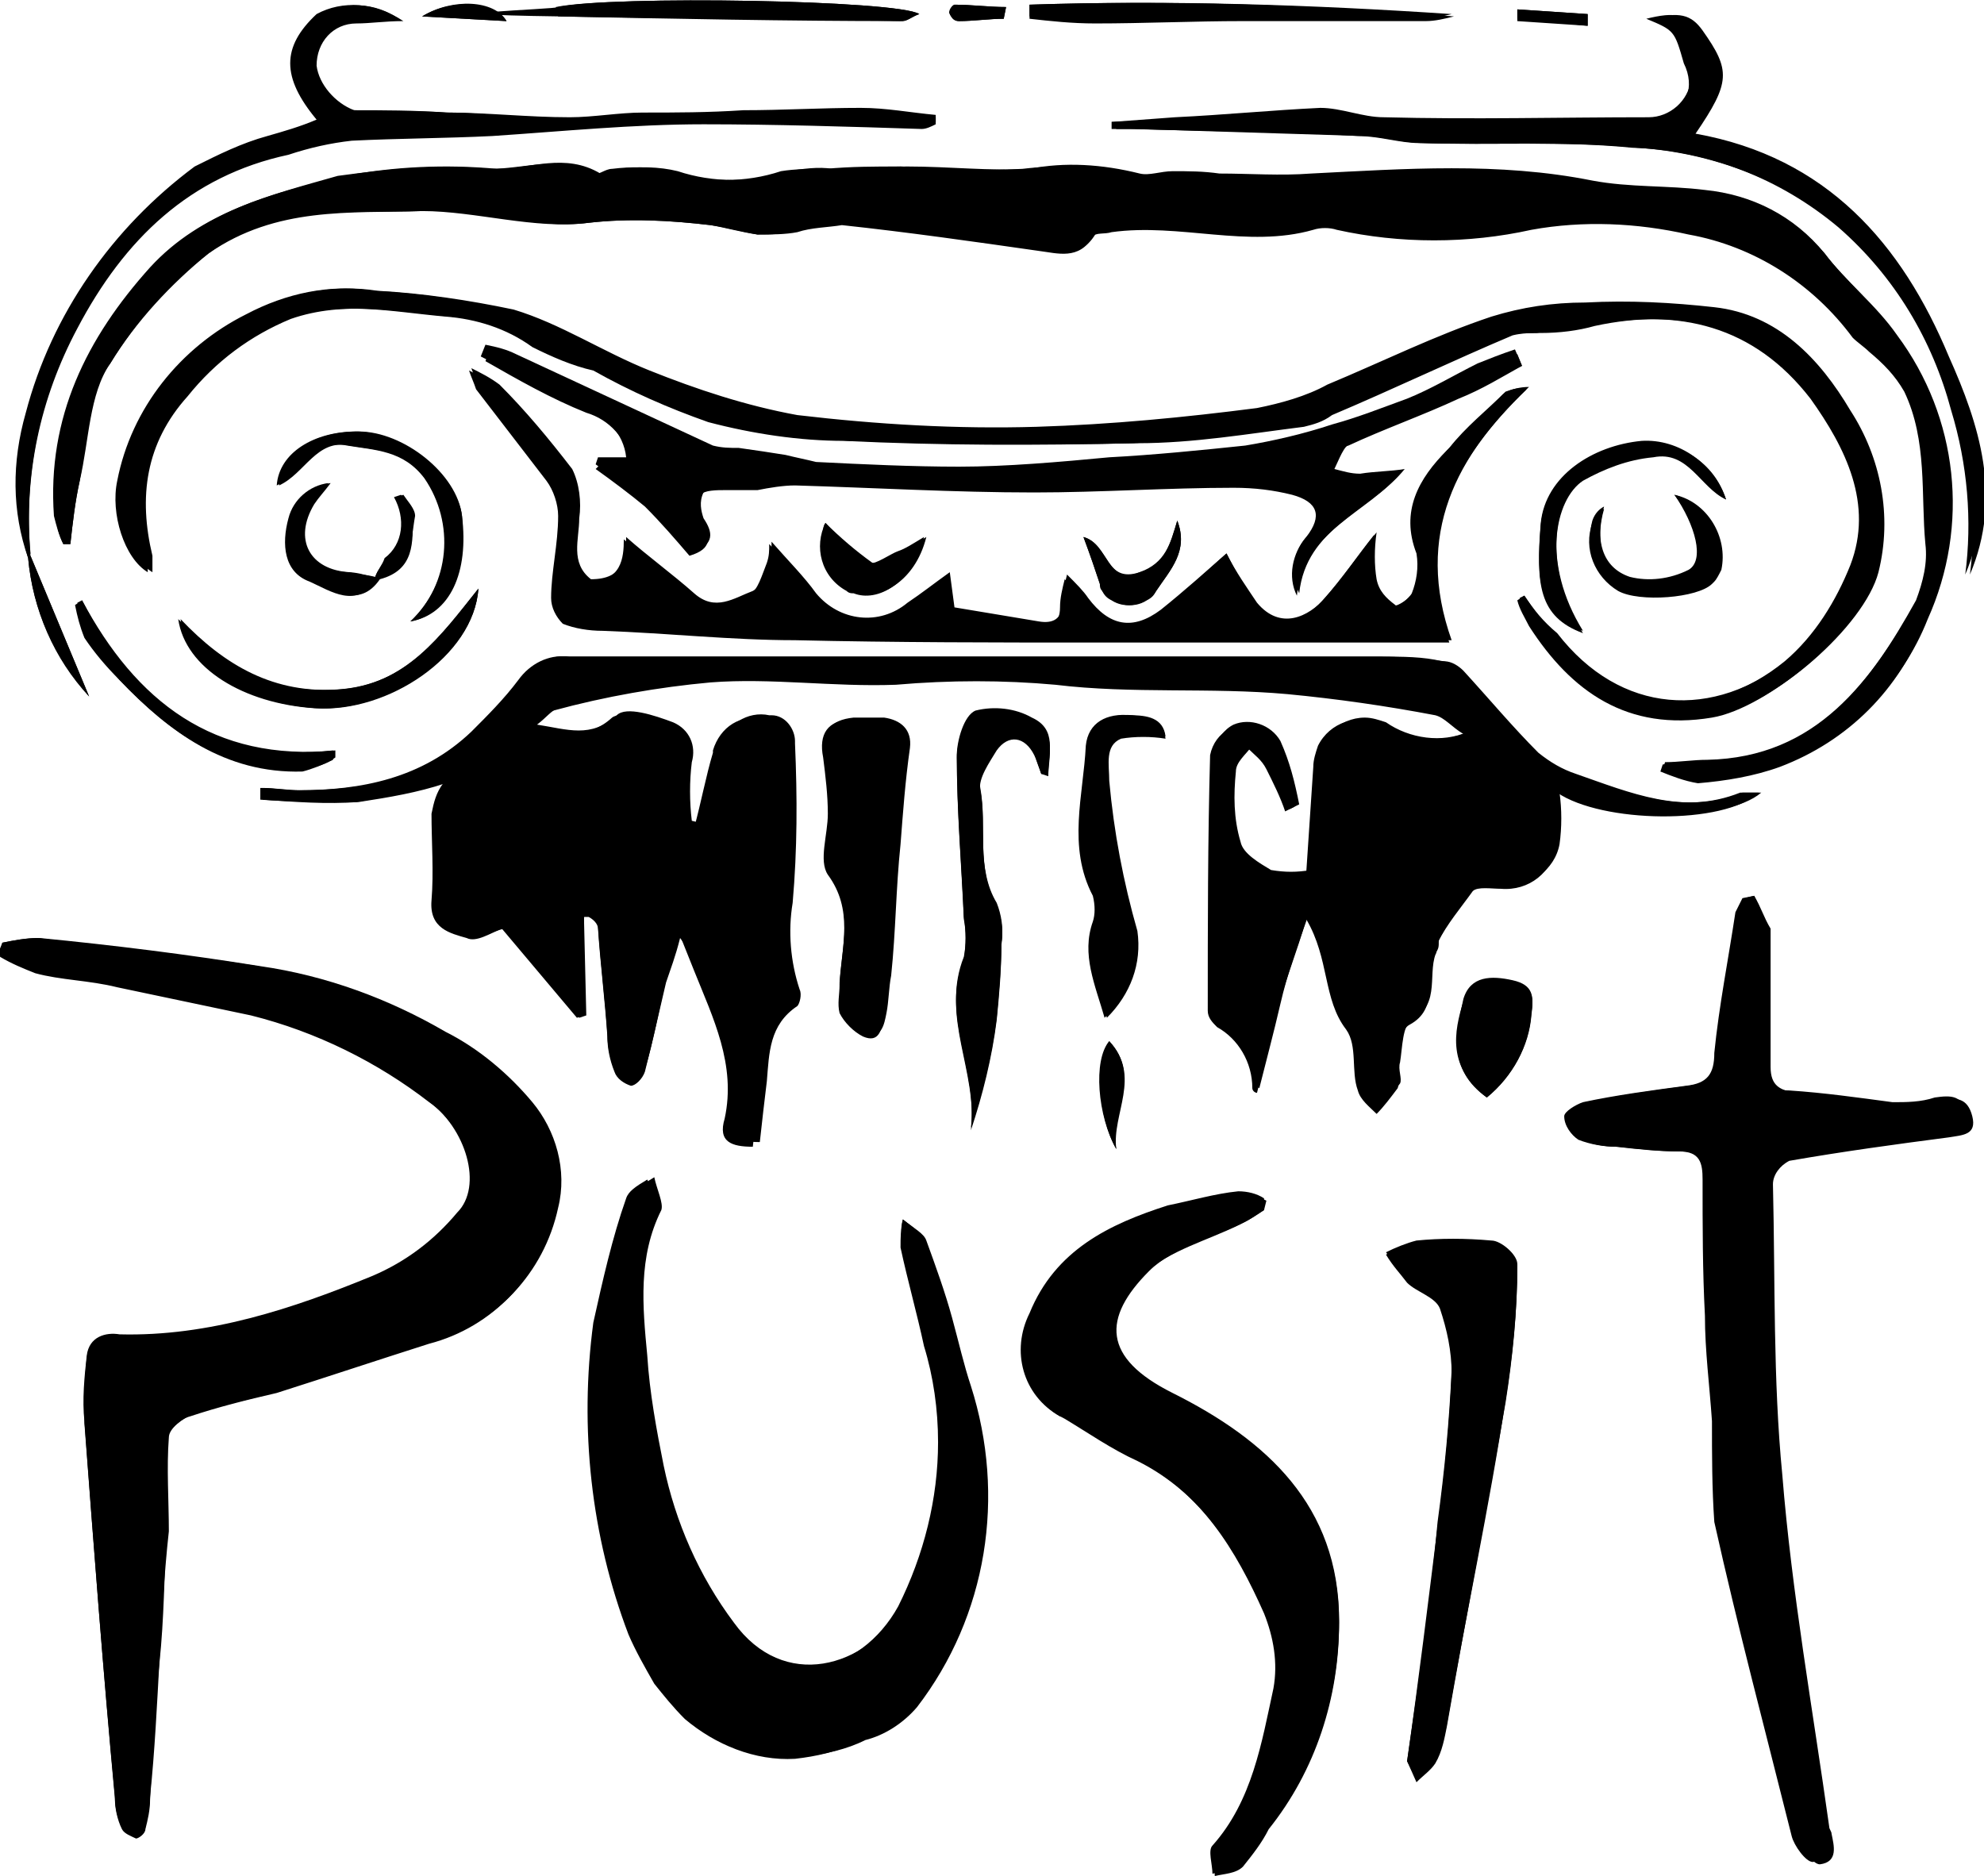 <?xml version="1.0" encoding="utf-8"?>
<!-- Generator: Adobe Illustrator 24.0.1, SVG Export Plug-In . SVG Version: 6.00 Build 0)  -->
<svg version="1.1" id="Layer_1" xmlns="http://www.w3.org/2000/svg" xmlns:xlink="http://www.w3.org/1999/xlink" x="0px" y="0px"
	 viewBox="0 0 84.6 80" style="enable-background:new 0 0 84.6 80;" xml:space="preserve">
<style type="text/css">
	.st0{fill:#000000;}
</style>
<title>pusit-logo-header</title>
<g id="Layer_2_1_">
	<g id="Layer_1-2">
		<path class="st0" d="M16,24.6c-0.4-0.1-0.7-0.1-1.1-0.2c-1.7-0.1-2.4-1.4-1.5-2.9c0.2-0.3,0.4-0.5,0.7-0.9
			c-0.8,0.1-1.5,0.7-1.7,1.5c-0.3,1.1-0.2,2.3,0.9,2.7c0.9,0.3,2,1.2,2.9-0.1c1.5-0.4,1.4-1.6,1.4-2.7c0-0.3-0.3-0.6-0.5-0.9
			l-0.3,0.1c0.5,0.9,0.4,2-0.4,2.6C16.3,24.1,16.1,24.3,16,24.6z M1.2,23.8C1.4,26,2.3,28,3.8,29.7l-2.5-6C1,20.3,1.7,17,3.3,14
			c2-3.8,4.8-6.5,9-7.4C13.2,6.3,14.1,6.1,15,6c2-0.1,4-0.1,6-0.2c3-0.2,6-0.5,9-0.5s6.2,0.1,9.3,0.2c0.2,0,0.4-0.1,0.6-0.2V5
			c-1.1-0.1-2.1-0.3-3.2-0.3c-1.7,0-3.3,0.1-5,0.1c-1.4,0-2.8,0-4.3,0.1c-1,0-2.1,0.2-3.1,0.2c-1.7,0-3.5-0.3-5.2-0.3
			c-1.3-0.1-2.7,0-4-0.1c-0.8-0.3-1.5-1.1-1.6-1.9c0-1,0.7-1.8,1.7-1.8c0.6,0,1.2-0.1,2-0.1C16,0.1,14.6,0,13.5,0.6
			C12,2,12,3.3,13.5,5.1c-0.7,0.3-1.4,0.5-2.1,0.7c-1.1,0.3-2.1,0.8-3.1,1.3c-3.5,2.6-6.1,6.3-7.2,10.5C0.5,19.7,0.5,21.8,1.2,23.8z
			 M24.9,39.1l0.2-0.1c0.1,0.2,0.4,0.3,0.4,0.5c0.1,1.5,0.3,3.1,0.4,4.6c0,0.5,0.1,1,0.3,1.5c0.1,0.3,0.4,0.5,0.7,0.6
			c0.2,0,0.5-0.3,0.6-0.6c0.4-1.3,0.6-2.6,0.9-3.8c0.1-0.6,0.3-1.1,0.6-1.9l0.6,1.5c0.8,2,1.8,4,1.3,6.3c-0.3,1,0.3,1.2,1.2,1.2
			c0.1-0.9,0.2-1.7,0.3-2.6c0.2-1.2,0.1-2.4,1.3-3.2c0.1-0.1,0.2-0.5,0.1-0.7c-0.4-1.2-0.5-2.4-0.3-3.7c0.2-2.2,0.3-4.5,0.1-6.8
			c0.1-0.6-0.3-1.1-0.9-1.2c0,0,0,0-0.1,0c-1-0.3-1.9,0.3-2.2,1.3c0,0,0,0,0,0.1c-0.3,1-0.5,2.1-0.8,3.2l-0.4-0.1
			c-0.1-0.8-0.1-1.7,0-2.5c0.3-0.7,0-1.5-0.7-1.8c-0.7-0.3-2-0.6-2.4-0.3c-1.1,1-2,0.5-3.4,0.4c0.4-0.4,0.7-0.7,0.9-0.7
			c2.2-0.6,4.5-1,6.7-1.2c2.6-0.2,5.2,0.2,7.9,0.1c2.3-0.2,4.6-0.2,6.8,0c3.3,0.4,6.6,0.1,9.9,0.4c2.1,0.2,4.2,0.5,6.3,0.9
			c0.4,0.1,0.7,0.5,1.2,0.8c-1.2,0.4-2.5,0.3-3.5-0.4c-1-0.5-2.2-0.1-2.7,0.9c-0.1,0.3-0.2,0.6-0.2,0.9c-0.1,1.5-0.2,3-0.3,4.5
			c-0.6,0.1-1.1,0.1-1.7,0c-0.5-0.3-1.2-0.7-1.3-1.2c-0.2-1-0.3-2-0.2-3c0-0.4,0.5-0.8,0.7-1.1c0.3,0.3,0.6,0.5,0.8,0.9
			c0.3,0.6,0.6,1.2,0.8,1.8l0.4-0.2c-0.2-0.9-0.5-1.8-0.8-2.6c-0.4-0.7-1.3-1-2-0.7c-0.4,0.2-0.7,0.6-0.8,1.1
			c-0.1,3.6-0.1,7.3-0.1,10.9c0,0.3,0.2,0.5,0.4,0.7c0.9,0.5,1.5,1.5,1.5,2.6c0,0.1,0.1,0.2,0.2,0.2c0.3-1.2,0.6-2.4,0.9-3.6
			s0.8-2.4,1.2-3.8c1,1.7,0.7,3.4,1.7,4.7c0.5,0.7,0.2,1.8,0.5,2.6c0.1,0.4,0.5,0.7,0.8,1c0.3-0.3,0.6-0.7,0.9-1.1
			c0.1-0.3,0-0.6,0-0.9c0.1-0.7,0.1-1.6,0.5-1.8c1.3-0.7,0.6-2,1.1-3c0.1-0.1,0-0.3,0.1-0.5c0.4-0.8,1-1.5,1.5-2.2
			c0.2-0.2,0.8-0.1,1.2-0.1c1.2,0.1,2.2-0.7,2.4-1.9c0.1-0.7,0.1-1.5,0-2.2c1.9,1.3,7.1,1.4,8.6,0c-0.3,0-0.6,0-0.8,0
			c-2.5,1-4.8,0-7.1-0.8c-0.6-0.2-1.1-0.5-1.6-0.9c-1.1-1.1-2.1-2.4-3.2-3.5c-0.2-0.2-0.5-0.4-0.8-0.4C60.7,28,59.8,28,58.9,28
			c-3.3,0-6.5,0-9.8,0l-24.8,0c-0.8-0.1-1.6,0.3-2.1,1c-0.6,0.8-1.3,1.6-2,2.2c-2,2-4.6,2.5-7.4,2.5c-0.5,0-1.1-0.1-1.6-0.1v0.5
			c1.4,0.1,2.7,0.2,4.1,0.1c1.3-0.2,2.5-0.4,3.7-0.8c-0.2,0.4-0.4,0.9-0.5,1.3c-0.1,1.2,0,2.5,0,3.7s0.8,1.4,1.5,1.6
			c0.4,0.1,1-0.3,1.5-0.4l3.2,3.8l0.3-0.1L24.9,39.1z M2.7,23.2H3c0.1-0.9,0.2-1.8,0.4-2.7c0.3-1.7,0.3-3.7,1.3-5
			c1.1-1.8,2.6-3.4,4.2-4.7c2.9-2.1,6-1.7,9.1-1.8c2.4-0.1,4.8,0.8,7.1,0.5c1.7-0.2,3.5-0.1,5.2,0.1c0.7,0.1,1.4,0.3,2,0.4
			c0.6,0,1.2,0,1.7-0.1c0.6-0.2,1.3-0.2,1.9-0.3c2.8,0.3,5.6,0.7,8.4,1.1c0.8,0.1,1.7,0.4,2.3-0.6c0.1-0.2,0.5-0.1,0.8-0.2
			c2.9-0.4,5.8,0.7,8.6-0.1c0.3-0.1,0.7-0.1,1,0c2.7,0.6,5.6,0.6,8.3,0c2.2-0.4,4.5-0.3,6.7,0.2c2.8,0.5,5.3,2.1,7,4.4
			c0.2,0.2,0.5,0.4,0.7,0.6c0.6,0.5,1.1,1,1.5,1.7c1,2.1,0.7,4.4,0.9,6.5c0.1,0.8-0.1,1.6-0.4,2.4c-2,3.6-4.3,6.8-9,6.9
			c-0.6,0-1.2,0-1.8,0.1l-0.1,0.3c0.5,0.2,1,0.4,1.6,0.5c1.2-0.1,2.4-0.3,3.5-0.7c2.9-1.1,5.1-3.3,6.2-6.2c1.7-4,1.2-8.6-1.3-12.1
			C80,13,78.7,12,77.8,10.8c-1.3-1.5-3.2-2.5-5.2-2.6c-1.6-0.3-3.3-0.1-4.8-0.4c-4-0.8-8-0.5-12-0.3c-1.3,0-2.6,0-3.9,0
			c-0.7,0-1.3-0.1-2-0.1c-0.5,0-1,0.2-1.4,0.1c-1.6-0.4-3.2-0.5-4.9-0.3c-1.7,0.1-3.5,0-5.2-0.1c-1.1,0-2.1,0-3.2,0.1
			c-0.6,0-1.3,0-1.9,0.1c-1.5,0.5-3.2,0.5-4.7,0c-0.8-0.2-1.7-0.2-2.5-0.1c-0.3,0-0.6,0.3-0.8,0.2c-1.4-0.8-2.9-0.2-4.4-0.2
			c-2.2-0.2-4.3,0-6.5,0.3C11.6,8.3,8.6,9,6.4,11.4c-2.7,3-4.4,6.4-4.1,10.6C2.4,22.4,2.5,22.8,2.7,23.2z M0.1,40.2L0,40.8
			c0.5,0.3,1,0.5,1.5,0.7c1.1,0.3,2.3,0.3,3.5,0.6c1.9,0.4,3.8,0.8,5.7,1.2c2.8,0.7,5.4,2,7.6,3.7c1.7,1.2,2.4,3.7,1.3,4.8
			c-1,1.1-2.3,2-3.6,2.7c-3.5,1.4-7,2.6-10.9,2.5c-0.6,0-1.3,0.1-1.4,0.9c-0.1,0.9-0.1,1.8-0.1,2.8C4,66,4.4,71.3,4.9,76.7
			c0,0.4,0.1,0.9,0.3,1.3c0.1,0.2,0.4,0.3,0.6,0.4c0.1,0,0.4-0.2,0.4-0.4c0.1-0.4,0.2-0.8,0.2-1.3c0.1-1.9,0.2-3.9,0.4-5.8
			s0.2-3.7,0.3-5.5c0-1.3-0.1-2.7,0-4c0-0.4,0.6-0.9,1-1c1.2-0.4,2.4-0.7,3.7-1c2.2-0.7,4.3-1.4,6.5-2.1c2.7-0.7,4.8-2.9,5.4-5.7
			c0.4-1.6,0-3.3-1.1-4.5c-1-1.2-2.3-2.3-3.7-3c-2.4-1.5-5.1-2.4-7.9-2.9c-3.1-0.5-6.2-0.8-9.4-1.2C1.1,40,0.6,40.1,0.1,40.2
			L0.1,40.2z M74.8,38.2l-0.4,0.1c-0.2,0.2-0.3,0.4-0.3,0.6c-0.3,2-0.7,4-0.9,6c-0.1,0.9-0.3,1.3-1.2,1.4c-1.5,0.2-2.9,0.4-4.4,0.7
			c-0.3,0.1-0.9,0.4-0.8,0.6c0,0.4,0.3,0.8,0.6,1c0.5,0.2,1,0.3,1.6,0.3c0.9,0.1,1.8,0.2,2.7,0.2c0.9,0,1,0.5,1,1.2
			c0,1.9,0,3.8,0.1,5.8c0.1,1.5,0.2,3,0.3,4.5c0,1.5,0.1,2.9,0.3,4.4c1,4.5,2.1,8.9,3.3,13.4c0.1,0.4,0.6,1.1,0.9,1.1
			c0.8-0.1,0.6-0.8,0.5-1.3c0-0.1-0.1-0.2-0.1-0.3c-0.7-5-1.6-10-2-15c-0.4-4.1-0.3-8.2-0.4-12.4c0-0.4,0.3-0.8,0.7-1
			c2.3-0.4,4.5-0.7,6.8-1c0.6-0.1,1.2-0.1,1-0.9s-0.7-0.8-1.3-0.7c-0.6,0.1-1.2,0.2-1.8,0.2c-1.5-0.1-2.9-0.3-4.4-0.5
			c-0.7-0.1-1.1-0.3-1.1-1.1c0-2,0-3.9,0-5.9C75.2,39.1,75.1,38.7,74.8,38.2L74.8,38.2z M38.5,52c-0.1,0.4-0.1,0.8-0.1,1.2
			c0.3,1.4,0.7,2.8,1,4.2c0.4,1.3,0.6,2.7,0.6,4.1c0,2.4-0.6,4.8-1.7,7c-1.6,2.9-5.2,3.8-7.3,0.8c-1.5-2-2.5-4.2-3-6.7
			c-0.3-1.6-0.5-3.2-0.7-4.7c-0.2-2.1-0.4-4.2,0.6-6.2c0.2-0.3-0.1-1-0.3-1.4c-0.5,0.3-0.8,0.5-0.9,0.8c-0.6,1.7-1,3.5-1.4,5.3
			c-0.6,4.5-0.1,9.1,1.5,13.3c0.3,0.7,0.7,1.4,1.1,2.1c0.4,0.5,0.8,1,1.3,1.5c1.3,1.1,3,1.8,4.7,1.7c0.9-0.1,1.8-0.3,2.6-0.7
			c0.9-0.3,1.7-0.8,2.3-1.4c3-3.9,3.9-9,2.4-13.6c-0.3-1-0.5-2-0.8-2.9s-0.7-2.2-1.1-3.3C39.4,52.6,39,52.4,38.5,52z M53.9,51.6
			v-0.5c-0.3-0.2-0.7-0.3-1.1-0.3c-1,0.1-2,0.4-3,0.6c-2.5,0.8-4.8,1.9-5.9,4.6c-0.8,1.6-0.3,3.5,1.3,4.4c0,0,0.1,0,0.1,0
			c1,0.6,2.1,1.3,3.1,1.8c2.8,1.4,4.3,3.9,5.5,6.6c0.4,1,0.6,2.1,0.4,3.2c-0.5,2.3-0.9,4.8-2.6,6.7c-0.2,0.2,0,0.8,0,1.2
			c0.4-0.1,0.9-0.1,1.2-0.4c0.4-0.5,0.8-1,1.2-1.6c2-2.5,3-5.6,3-8.8c0-4.9-3.1-7.7-7.1-9.7c-3-1.5-3-3.2-1-5.2c1-1,2.7-1.4,4.1-2.1
			C53.3,52,53.6,51.8,53.9,51.6L53.9,51.6z M65,25.4l-0.2,0.1c0.1,0.4,0.3,0.8,0.5,1.1c1.8,2.8,4.2,4.5,7.8,3.9
			c2.5-0.4,6.4-3.8,7-6.1c0.6-2.4,0.1-4.9-1.2-6.9c-1.3-2.2-3.1-4.1-5.8-4.4c-1.8-0.2-3.6-0.3-5.5-0.2c-1.4,0-2.7,0.2-4,0.6
			c-2.4,0.8-4.6,1.9-7,2.9c-0.9,0.5-2,0.8-3,1c-3.1,0.4-6.2,0.7-9.4,0.8c-3.4,0.1-6.8-0.1-10.2-0.5c-2.2-0.4-4.3-1.1-6.3-1.9
			c-2-0.8-3.8-2-5.8-2.6c-1.9-0.4-3.9-0.7-5.8-0.8c-1.9-0.3-3.8,0.1-5.4,1c-2.9,1.4-4.9,4-5.5,7.1c-0.3,1.4,0.3,3.3,1.3,3.9
			c0-0.2,0-0.5,0-0.7c-0.6-2.5-0.3-4.8,1.5-6.8c1.2-1.5,2.7-2.6,4.4-3.3c2.3-0.8,4.6-0.3,6.8-0.1c1.3,0.1,2.6,0.5,3.7,1.3
			c0.8,0.4,1.7,0.8,2.6,1c1.6,0.9,3.2,1.6,4.9,2.2c1.9,0.5,3.8,0.7,5.8,0.8c4.1,0.1,8.2,0.2,12.3,0.1c2.4,0,4.7-0.4,7.1-0.7
			c0.4-0.1,0.8-0.2,1.2-0.5c2.6-1.1,5.1-2.3,7.7-3.4c0.4-0.1,0.8-0.1,1.2-0.1c0.8,0,1.6-0.1,2.3-0.3c3.7-0.8,7,0,9.4,3.1
			c1.6,2,2.8,4.4,1.7,7c-0.6,1.6-1.6,3-2.8,4.1c-3.2,2.6-7.2,2.4-9.9-1.1C65.8,26.5,65.4,26,65,25.4z M52.3,23.6
			c-0.8,0.7-1.8,1.6-2.8,2.4c-1.2,0.9-2.2,0.7-3.1-0.5c-0.2-0.3-0.5-0.6-0.9-1c-0.1,0.4-0.2,0.8-0.2,1.2c0,0.7-0.4,0.9-1,0.8
			l-3.6-0.6l-0.2-1.5c-0.7,0.5-1.2,0.9-1.8,1.3c-1.2,1-2.9,0.8-3.9-0.4c0,0,0,0,0,0c-0.5-0.7-1.2-1.4-1.9-2.2c0,0.3,0,0.5-0.1,0.8
			c-0.2,0.5-0.3,1.1-0.7,1.3c-0.8,0.3-1.6,0.9-2.5,0.1s-2-1.6-2.9-2.4c0,0.9-0.1,1.8-1.5,1.8c-0.9-0.7-0.5-1.7-0.5-2.6
			c0.1-0.7,0-1.5-0.3-2.1c-1-1.3-2-2.5-3.1-3.6c-0.4-0.3-0.8-0.5-1.2-0.7c0.1,0.3,0.2,0.5,0.3,0.8c1,1.3,2,2.5,3,3.9
			c0.3,0.4,0.5,1,0.5,1.5c0,1.1-0.3,2.3-0.3,3.5c0,0.4,0.2,0.8,0.5,1.1c0.5,0.2,1.1,0.3,1.7,0.3c2.7,0.1,5.4,0.4,8.2,0.4
			c4.3,0.1,8.6,0.1,12.9,0.1h15c-1.6-4.5,0.2-7.9,3.3-10.8c-0.4,0-0.7,0.1-1,0.2c-0.8,0.8-1.7,1.5-2.4,2.4c-1.2,1.3-2,2.6-1.3,4.4
			c0.1,0.6,0.1,1.1-0.2,1.7c-0.1,0.3-0.8,0.7-0.8,0.6c-0.4-0.3-0.7-0.6-0.8-1.1c-0.1-0.6-0.1-1.3,0-2c-0.8,1-1.5,2-2.2,2.8
			s-1.9,1.4-2.9,0.2C53.2,25.1,52.7,24.4,52.3,23.6z M64.9,15.6l-0.2-0.5c-0.5,0.2-1.1,0.3-1.6,0.6c-1,0.5-2,1-3,1.5
			c-1,0.4-2.1,0.8-3.1,1.1c-1.2,0.4-2.4,0.7-3.6,0.9c-1.9,0.3-3.9,0.4-5.8,0.5c-2.1,0.1-4.3,0.3-6.4,0.4S37,20,35,19.9
			c-0.5-0.1-0.9-0.2-1.3-0.3c-0.7-0.1-1.4-0.2-2-0.3c-0.4,0-0.7,0-1.1-0.1c-2.8-1.3-5.6-2.6-8.4-3.9c-0.4-0.2-0.9-0.3-1.3-0.4
			l-0.2,0.5c1.4,0.8,2.8,1.6,4.3,2.2c1,0.3,1.7,1.1,1.9,2.1h-1.2L25.4,20c0.7,0.5,1.5,1.1,2.1,1.6c0.7,0.7,1.3,1.4,1.9,2.1
			c1-0.3,0.9-0.8,0.5-1.5c-0.2-0.4-0.2-0.8,0-1.1c0.1-0.2,0.7-0.2,1-0.2s0.9,0,1.4,0c0.5-0.1,1.1-0.2,1.6-0.2
			c3.4,0.1,6.8,0.3,10.2,0.3c2.8,0,5.7-0.2,8.5-0.2c0.9,0,1.7,0.1,2.5,0.3c1.1,0.3,1.3,0.9,0.6,1.8c-0.6,0.7-0.8,1.7-0.4,2.5
			c0.3-2.8,3-3.5,4.5-5.3c-0.6,0-1.3,0.1-1.9,0.2c-0.4,0-0.8-0.1-1.1-0.2c0.2-0.4,0.3-1,0.7-1.1c1.5-0.7,3.2-1.3,4.7-2
			C63.2,16.6,64,16.1,64.9,15.6L64.9,15.6z M60,75.1l0.4,0.8c0.3-0.3,0.7-0.5,0.8-0.8c0.2-0.5,0.4-1,0.5-1.6
			c0.8-4.6,1.8-9.2,2.5-13.8c0.3-1.9,0.5-3.8,0.5-5.8c0-0.4-0.7-1-1.1-1c-1.1-0.1-2.2-0.1-3.2,0c-0.4,0.1-0.9,0.3-1.3,0.5
			c0.3,0.4,0.6,0.8,0.9,1.1c0.4,0.4,1.2,0.6,1.4,1.1c0.4,0.9,0.6,1.8,0.5,2.8c-0.1,2.2-0.3,4.3-0.6,6.5C61,68.3,60.5,71.6,60,75.1z
			 M47.4,5.2v0.3h0.8c3.2,0.1,6.5,0.1,9.7,0.3c0.9,0,1.8,0.3,2.6,0.3c3,0.1,6.1-0.1,9.1,0.2c3.2,0.1,6.3,1.3,8.8,3.4
			c2.4,2.1,4,4.8,4.8,7.8c0.7,2.3,0.9,4.7,0.6,7c1.4-3.3,0.4-6.4-0.9-9.3c-2.1-4.8-5.3-8.5-10.8-9.5c1.5-2.2,1.5-2.7,0.3-4.4
			c-0.5-0.7-1-0.8-2.2-0.5c1.2,0.5,1.2,0.5,1.6,1.9C72.3,3.7,71.9,4.7,71,5c-0.2,0.1-0.5,0.1-0.7,0.1c-3.8,0-7.5,0-11.3,0
			c-0.9,0-1.8-0.4-2.7-0.4c-2.1,0-4.1,0.2-6.2,0.4L47.4,5.2z M35.8,42L35.8,42c0,0.4-0.1,0.8,0,1.2c0.2,0.4,0.6,0.8,1,1
			c0.7,0.3,0.8-0.3,0.9-0.9c0.1-0.5,0.2-1.1,0.2-1.6c0.1-1.9,0.2-3.7,0.4-5.6c0.1-1.4,0.3-2.8,0.4-4.1c0.1-0.9-0.4-1.2-1.1-1.3
			c-0.4,0-0.9,0-1.3,0c-1,0-1.4,0.6-1.2,1.6c0.1,0.8,0.2,1.6,0.2,2.4c0,0.9-0.4,2,0,2.6C36.4,38.8,35.9,40.3,35.8,42L35.8,42z
			 M44.4,33h0.3c0-0.9,0.4-1.9-0.7-2.4c-0.7-0.4-1.6-0.5-2.4-0.3c-0.5,0.2-0.8,1.3-0.8,1.9c0,2.3,0.2,4.6,0.3,6.9
			c0.1,0.6,0.1,1.2,0,1.7c-1,2.5,0.6,4.8,0.3,7.3c0.5-1.5,0.9-3.1,1.1-4.7c0.1-1.1,0.2-2.2,0.2-3.2c0.1-0.6,0-1.2-0.2-1.7
			c-0.9-1.5-0.4-3.3-0.7-4.9c-0.1-0.5,0.3-1.2,0.7-1.7c0.5-0.7,1.2-0.6,1.6,0.2C44.2,32.5,44.3,32.7,44.4,33z M49.7,31.4
			c-0.1-0.8-0.8-0.9-1.5-0.9c-1-0.1-1.8,0.3-1.9,1.3c-0.1,2.1-0.8,4.3,0.3,6.4c0.1,0.4,0.1,0.8,0,1.1c-0.5,1.4,0.1,2.7,0.5,4.1
			c1-0.9,1.5-2.3,1.3-3.7c-0.6-2.1-1-4.2-1.2-6.4c0-0.8-0.2-1.5,0.5-1.9C48.4,31.3,49.1,31.3,49.7,31.4L49.7,31.4z M43.9,0.2v0.6
			C44.8,0.9,45.7,1,46.7,1c2.1,0,4.2-0.1,6.3-0.1c2.6,0,5.2,0,7.8,0c0.4,0,0.8-0.1,1.2-0.2C55.9,0.2,49.9,0,43.9,0.2z M63.4,46.8
			c1.1-0.9,1.8-2.2,1.9-3.5c0.1-0.8,0.1-1.2-0.8-1.4s-1.8-0.3-2.1,0.8C62,44,61.7,45.5,63.4,46.8z M20.4,25.1c-1.6,2-3,4.1-6,4.3
			s-4.8-1-6.8-3c0.3,2.1,2.8,3.6,5.8,3.8S20.2,28,20.4,25.1L20.4,25.1z M39.2,0.6C38.3,0,26.1-0.2,23.7,0.3c0,0.1,0.1,0.4,0.1,0.4
			c4.9,0.1,9.8,0.2,14.6,0.2C38.7,0.9,38.9,0.7,39.2,0.6z M73.6,21.3c-0.5-1.5-2-2.6-3.6-2.5c-2.1,0.2-4.1,1.5-4.3,3.5
			c-0.2,2.5-0.1,3.9,1.8,4.6c-1.8-2.9-1.2-5.7,0-6.5c0.9-0.5,1.9-0.9,3-1C72,19.2,72.6,20.7,73.6,21.3z M17.5,26.5
			c1.6-0.3,2.4-2.1,2.2-4.5c-0.2-1.8-2.5-3.6-4.4-3.6s-3.3,0.9-3.4,2.3c1.1-0.5,1.6-2,3-1.7c1.2,0.2,2.4,0.2,3.3,1.4
			C19.5,22.3,19.2,24.9,17.5,26.5z M3.5,25.6l-0.3,0.2c0.1,0.5,0.2,0.9,0.4,1.4C4,27.8,4.5,28.4,5.1,29c2.2,2.3,4.6,4,7.9,3.8
			c0.5-0.1,0.9-0.2,1.3-0.5V32C9.1,32.5,5.8,29.9,3.5,25.6L3.5,25.6z M71.4,21.1c1,1.3,1.3,2.8,0.6,3.3c-0.8,0.4-1.6,0.5-2.5,0.3
			c-1.2-0.4-1.5-1.6-1.1-3c-0.2,0.1-0.4,0.3-0.5,0.6c-0.4,1.1,0.1,2.3,1.1,2.9c0.9,0.5,3.4,0.3,4-0.3c0.1-0.1,0.2-0.3,0.3-0.5
			C73.6,22.9,72.8,21.5,71.4,21.1L71.4,21.1z M35.2,22.3c-0.5,1-0.2,2.3,0.9,2.9c0.1,0.1,0.2,0.1,0.3,0.1c1,0.4,2.5-0.4,3-2.4
			c-0.5,0.3-0.8,0.5-1.1,0.6s-1,0.6-1.2,0.5C36.4,23.6,35.8,23,35.2,22.3z M50.2,22.2c-0.3,1-0.5,1.8-1.6,2.2
			c-1.5,0.5-1.3-1.2-2.4-1.5c0.3,0.8,0.5,1.4,0.7,2c0,0.1,0.1,0.2,0.1,0.3c0.4,0.6,1.3,0.8,1.9,0.4c0.2-0.1,0.3-0.2,0.4-0.4
			C49.9,24.3,50.7,23.5,50.2,22.2L50.2,22.2z M47.3,44.4c-0.7,0.8-0.5,3.2,0.3,4.6C47.4,47.5,48.7,45.9,47.3,44.4z M18,0.7l3.6,0.2
			C21.1,0,19.3-0.1,18,0.7z M67.7,1.1V0.6l-3-0.2v0.5L67.7,1.1z M42.8,0.8l0.1-0.5c-0.7,0-1.4-0.1-2.2-0.1c-0.1,0-0.3,0.3-0.2,0.4
			c0.1,0.2,0.2,0.3,0.4,0.3C41.5,0.9,42.2,0.8,42.8,0.8z"/>
		<path class="st0" d="M24.9,39.1v4.2l-0.3,0.1l-3.2-3.8c-0.5,0.2-1.1,0.6-1.5,0.4c-0.7-0.2-1.6-0.4-1.5-1.6s0-2.5,0-3.7
			c0.1-0.5,0.2-0.9,0.5-1.3c-1.2,0.3-2.5,0.6-3.7,0.8c-1.4,0-2.7,0-4.1-0.1v-0.5c0.5,0,1.1,0.1,1.6,0.1c2.7,0,5.3-0.5,7.4-2.5
			c0.7-0.7,1.4-1.4,2-2.2c0.5-0.7,1.3-1.1,2.1-1L49.1,28c3.3,0,6.5,0,9.8,0c0.9,0,1.8,0.1,2.7,0.2c0.3,0,0.6,0.2,0.8,0.4
			c1.1,1.2,2.1,2.4,3.2,3.5c0.5,0.4,1,0.7,1.6,0.9c2.3,0.8,4.6,1.8,7.1,0.8c0.3,0,0.6,0,0.8,0c-1.5,1.3-6.8,1.2-8.6,0
			c0.1,0.7,0.1,1.5,0,2.2c-0.2,1.1-1.3,1.9-2.4,1.7c-0.4,0-1-0.1-1.2,0.1c-0.6,0.7-1.1,1.4-1.5,2.2c-0.1,0.1,0,0.3-0.1,0.5
			c-0.5,0.9,0.2,2.3-1.1,3c-0.4,0.2-0.4,1.2-0.5,1.8c-0.1,0.3,0.1,0.7,0,0.9c-0.3,0.4-0.6,0.8-0.9,1.1c-0.3-0.3-0.7-0.6-0.8-1
			c-0.2-0.9,0-2-0.5-2.6c-1-1.4-0.7-3.1-1.7-4.7c-0.5,1.4-0.9,2.5-1.2,3.8s-0.6,2.4-0.9,3.6c0,0-0.2-0.1-0.2-0.2
			c0-1.1-0.5-2-1.4-2.6c-0.2-0.2-0.4-0.4-0.4-0.7c0-3.6,0-7.3,0.1-10.9c0.1-0.5,0.4-0.9,0.8-1.1c0.7-0.3,1.6,0,2,0.7
			c0.4,0.9,0.6,1.7,0.8,2.7l-0.4,0.2c-0.2-0.6-0.5-1.2-0.8-1.8c-0.2-0.3-0.5-0.6-0.8-0.9c-0.3,0.4-0.7,0.7-0.7,1.1
			c-0.1,1-0.1,2,0.2,3c0.1,0.5,0.8,0.9,1.3,1.2c0.6,0.1,1.1,0.1,1.7,0c0.1-1.5,0.3-3,0.3-4.5c0-1.1,0.9-2,2-2c0.3,0,0.6,0.1,0.9,0.2
			c1,0.7,2.4,0.9,3.5,0.4c-0.4-0.3-0.8-0.8-1.2-0.8c-2.1-0.4-4.2-0.7-6.3-0.9c-3.3-0.2-6.6,0-9.9-0.4c-2.3-0.2-4.6-0.2-6.8,0
			c-2.6,0.1-5.3-0.3-7.9-0.1c-2.3,0.2-4.5,0.6-6.7,1.2c-0.3,0.1-0.5,0.4-0.9,0.7c1.3,0.2,2.3,0.6,3.4-0.4c0.4-0.4,1.6,0,2.4,0.3
			c0.7,0.3,1,1,0.8,1.7c-0.1,0.8-0.1,1.7,0,2.5l0.4,0.1c0.3-1,0.5-2.1,0.8-3.2c0.2-1,1.2-1.6,2.1-1.4c0,0,0,0,0.1,0
			c0.6,0,1,0.6,1,1.1c0,0,0,0,0,0.1c0.1,2.3,0.1,4.5-0.1,6.8c-0.2,1.2-0.1,2.5,0.3,3.7c0.1,0.2,0,0.6-0.1,0.7
			c-1.2,0.8-1.2,2-1.3,3.2c-0.1,0.8-0.2,1.7-0.3,2.6c-0.9,0-1.5-0.2-1.2-1.2c0.6-2.3-0.5-4.2-1.3-6.3L29,40
			c-0.2,0.8-0.4,1.3-0.6,1.9c-0.3,1.3-0.6,2.6-0.9,3.8c-0.1,0.3-0.4,0.6-0.6,0.6c-0.3-0.1-0.6-0.3-0.7-0.6c-0.2-0.5-0.3-1-0.3-1.5
			c-0.1-1.5-0.3-3.1-0.4-4.6c0-0.2-0.2-0.4-0.4-0.5L24.9,39.1z"/>
		<path class="st0" d="M2.7,23.2c-0.2-0.4-0.3-0.8-0.3-1.3c-0.3-4.2,1.4-7.6,4.2-10.6c2.2-2.4,5.2-3.1,8.1-3.8
			c2.1-0.4,4.3-0.5,6.5-0.3c1.4,0,2.9-0.7,4.4,0.2c0.2,0.1,0.5-0.2,0.8-0.2c0.8-0.1,1.7-0.1,2.5,0.1c1.5,0.5,3.2,0.5,4.7,0
			c0.6-0.1,1.3-0.2,1.9-0.1c1.1,0,2.1-0.1,3.2-0.1c1.8,0,3.5,0.2,5.2,0.1C45.4,6.9,47,7,48.6,7.4C49,7.5,49.5,7.3,50,7.3
			c0.7,0,1.3,0,2,0.1c1.3,0,2.6,0.1,3.9,0c4-0.2,8-0.5,12,0.3c1.6,0.3,3.2,0.2,4.8,0.4c2,0.2,3.8,1.1,5.1,2.7
			c0.9,1.2,2.2,2.2,3.1,3.5c2.6,3.5,3.1,8.1,1.3,12.1c-1.1,2.8-3.4,5.1-6.2,6.2c-1.1,0.4-2.3,0.6-3.5,0.7c-0.5-0.1-1.1-0.2-1.6-0.5
			l0.1-0.3c0.6,0,1.2-0.1,1.8-0.1c4.7-0.1,7-3.4,9-6.9c0.4-0.7,0.5-1.6,0.4-2.4c-0.2-2.2,0.1-4.5-0.9-6.5c-0.4-0.6-0.9-1.2-1.5-1.7
			c-0.2-0.2-0.5-0.4-0.7-0.6c-1.7-2.3-4.2-3.8-7-4.4c-2.2-0.5-4.5-0.6-6.7-0.2c-2.7,0.6-5.6,0.6-8.3,0c-0.3-0.1-0.7-0.1-1,0
			c-2.9,0.9-5.8-0.3-8.6,0.1c-0.3,0-0.8,0-0.8,0.2c-0.6,1-1.5,0.7-2.3,0.6c-2.8-0.3-5.6-0.7-8.4-1.1c-0.7,0-1.3,0.1-2,0.3
			C33.4,10,32.9,10,32.3,10c-0.7-0.1-1.4-0.3-2-0.4c-1.7-0.2-3.4-0.3-5.2-0.1c-2.3,0.3-4.8-0.5-7.1-0.5c-3.1,0.1-6.2-0.2-9.1,1.8
			c-1.7,1.3-3.1,2.9-4.2,4.7c-0.9,1.3-0.9,3.3-1.3,5c-0.2,0.9-0.3,1.8-0.4,2.7L2.7,23.2z"/>
		<path class="st0" d="M0.1,40.2C0.6,40.1,1.1,40,1.7,40c3.1,0.3,6.3,0.7,9.4,1.2c2.8,0.4,5.5,1.4,7.9,2.8c1.4,0.7,2.7,1.8,3.7,3
			c1,1.2,1.5,2.9,1.1,4.5c-0.6,2.8-2.7,5-5.4,5.7c-2.2,0.7-4.3,1.4-6.5,2.1c-1.2,0.4-2.5,0.6-3.7,1c-0.4,0.2-1,0.6-1,1
			c-0.1,1.3,0,2.7,0,4C7,67.1,6.9,69,6.8,70.8s-0.2,3.9-0.4,5.8c0,0.4-0.1,0.8-0.2,1.3c0,0.2-0.3,0.4-0.4,0.4
			c-0.2,0-0.5-0.2-0.6-0.4c-0.2-0.4-0.3-0.8-0.3-1.3C4.4,71.3,4,66,3.6,60.6c-0.1-0.9,0-1.9,0.1-2.8c0.1-0.8,0.8-1,1.4-0.9
			c3.8,0.1,7.4-1.1,10.8-2.5c1.4-0.6,2.6-1.5,3.6-2.7c1.1-1.1,0.4-3.6-1.3-4.8c-2.2-1.8-4.8-3-7.6-3.7c-1.9-0.4-3.8-0.8-5.7-1.2
			c-1.2-0.2-2.3-0.3-3.5-0.6c-0.5-0.2-1-0.4-1.5-0.7L0.1,40.2z"/>
		<path class="st0" d="M74.8,38.2c0.2,0.4,0.3,0.8,0.4,1.3c0.1,2,0.1,3.9,0,5.9c0,0.8,0.3,1.1,1.1,1.1c1.5,0.1,2.9,0.3,4.4,0.5
			c0.6,0,1.2,0,1.8-0.2c0.7-0.1,1.2-0.1,1.3,0.7s-0.4,0.8-1,0.9c-2.3,0.3-4.5,0.6-6.8,1c-0.4,0.2-0.7,0.6-0.7,1
			c0.1,4.1,0,8.3,0.4,12.4c0.5,5,1.3,10,2,15c0,0.1,0,0.2,0.1,0.3c0.1,0.5,0.3,1.2-0.5,1.3c-0.3,0-0.8-0.7-0.9-1.1
			c-1.1-4.4-2.3-8.9-3.3-13.4C73,63.5,73,62,73,60.6c-0.1-1.5-0.3-3-0.3-4.5c-0.1-1.9-0.1-3.8-0.1-5.8c0-0.7-0.1-1.2-1-1.2
			c-0.9,0-1.8-0.1-2.7-0.2c-0.5,0-1.1-0.1-1.6-0.3c-0.3-0.2-0.6-0.6-0.6-1c0-0.2,0.5-0.5,0.8-0.6c1.4-0.3,2.9-0.5,4.4-0.7
			c0.9-0.1,1.2-0.5,1.2-1.4c0.2-2,0.6-4,0.9-6c0.1-0.2,0.2-0.4,0.3-0.6L74.8,38.2z"/>
		<path class="st0" d="M38.5,52c0.5,0.4,0.9,0.6,1,0.9c0.4,1.1,0.8,2.2,1.1,3.3s0.5,2,0.8,2.9c1.5,4.7,0.7,9.8-2.3,13.7
			c-0.6,0.7-1.4,1.2-2.2,1.4c-0.8,0.4-1.7,0.6-2.6,0.7c-1.7,0.1-3.4-0.6-4.7-1.7c-0.5-0.4-1-0.9-1.3-1.5c-0.5-0.6-0.9-1.3-1.2-2.1
			c-1.6-4.2-2.1-8.8-1.5-13.3c0.3-1.8,0.8-3.6,1.4-5.3c0.1-0.3,0.4-0.5,0.9-0.8c0.1,0.5,0.4,1.1,0.3,1.4c-1,2-0.8,4.1-0.6,6.2
			c0.1,1.6,0.4,3.2,0.7,4.7c0.5,2.4,1.5,4.7,3,6.7c2.1,2.9,5.6,2,7.3-0.8c1.1-2.2,1.7-4.6,1.7-7c0-1.4-0.3-2.8-0.6-4.1
			c-0.3-1.4-0.7-2.8-1-4.2C38.4,52.8,38.4,52.4,38.5,52z"/>
		<path class="st0" d="M53.9,51.6c-0.3,0.2-0.6,0.4-1,0.6c-1.4,0.7-3,1.1-4.1,2.1C46.9,56.2,47,58,50,59.5c4,2,7.1,4.8,7.1,9.7
			c0,3.2-1,6.3-3,8.8c-0.3,0.6-0.7,1.1-1.1,1.6c-0.3,0.3-0.8,0.3-1.2,0.4c0-0.4-0.2-1,0-1.2c1.6-1.9,2.1-4.3,2.6-6.7
			c0.2-1.1,0.1-2.2-0.4-3.2c-1.2-2.7-2.7-5.2-5.5-6.6c-1.1-0.5-2.1-1.2-3.1-1.8c-1.6-0.8-2.2-2.7-1.4-4.3c0,0,0-0.1,0-0.1
			c1.1-2.7,3.4-3.8,5.9-4.6c1-0.3,2-0.5,3-0.6c0.4,0,0.7,0.1,1.1,0.3L53.9,51.6z"/>
		<path class="st0" d="M65,25.4c0.4,0.6,0.8,1.1,1.2,1.7c2.7,3.5,6.7,3.7,9.9,1.1c1.3-1.1,2.2-2.6,2.8-4.1c1-2.6-0.2-5-1.7-7.1
			c-2.4-3.1-5.6-3.9-9.4-3.1c-0.8,0.1-1.5,0.2-2.3,0.3c-0.4,0-0.8,0-1.2,0.1c-2.6,1.1-5.1,2.3-7.7,3.4c-0.4,0.2-0.8,0.4-1.2,0.5
			c-2.4,0.3-4.7,0.6-7.1,0.7c-4.1,0.1-8.2,0.1-12.3-0.1c-1.9,0-3.9-0.3-5.8-0.8c-1.7-0.6-3.3-1.3-4.9-2.2c-0.9-0.2-1.8-0.6-2.6-1
			c-1.1-0.8-2.4-1.2-3.7-1.3c-2.3-0.2-4.5-0.7-6.8,0.1c-1.7,0.7-3.3,1.8-4.4,3.3c-1.8,2-2,4.3-1.5,6.8c0,0.2,0,0.5,0,0.7
			c-1-0.6-1.6-2.5-1.3-3.9c0.6-3.1,2.7-5.7,5.5-7.1c1.7-0.9,3.6-1.3,5.4-1c2,0.1,3.9,0.4,5.8,0.8c2,0.6,3.9,1.8,5.8,2.6
			c2,0.9,4.1,1.6,6.3,2c3.4,0.4,6.8,0.6,10.3,0.5c3.1-0.1,6.3-0.3,9.4-0.8c1-0.2,2.1-0.5,3-1c2.3-1,4.6-2.1,7-2.9
			c1.3-0.4,2.6-0.6,4-0.6c1.8-0.1,3.7,0,5.5,0.2c2.8,0.3,4.5,2.2,5.8,4.4c1.4,2,1.8,4.5,1.2,6.9c-0.6,2.3-4.6,5.7-7,6.1
			c-3.6,0.6-6-1.1-7.8-3.9c-0.2-0.4-0.4-0.7-0.5-1.1L65,25.4z"/>
		<path class="st0" d="M52.3,23.6c0.4,0.8,0.8,1.5,1.2,2.2c1,1.2,2,0.8,2.9-0.2s1.4-1.8,2.2-2.8c-0.1,0.6-0.1,1.3,0,2
			c0.2,0.4,0.5,0.8,0.8,1.1c0.1,0.1,0.7-0.4,0.8-0.6c0.2-0.5,0.3-1.1,0.2-1.7c-0.7-1.8,0.1-3.2,1.3-4.4c0.8-0.8,1.6-1.6,2.4-2.4
			c0.3-0.2,0.6-0.3,1-0.2c-3.1,3-4.9,6.3-3.3,10.8h-15c-4.3,0-8.6,0-12.9-0.1c-2.7,0-5.4-0.3-8.2-0.4c-0.6,0-1.2-0.1-1.7-0.3
			c-0.3-0.3-0.5-0.7-0.5-1.1c0-1.1,0.3-2.3,0.3-3.5c0-0.5-0.2-1.1-0.5-1.5c-1-1.3-2-2.6-3-3.9c-0.1-0.3-0.2-0.5-0.3-0.8
			c0.4,0.2,0.8,0.4,1.2,0.7c1.1,1.1,2.1,2.3,3.1,3.6c0.3,0.7,0.4,1.4,0.3,2.1c-0.1,0.9-0.5,1.8,0.5,2.6c1.4,0,1.5-1,1.5-1.8
			c0.9,0.8,1.9,1.5,2.9,2.4s1.7,0.2,2.5-0.1c0.3-0.1,0.5-0.8,0.7-1.3c0.1-0.3,0.1-0.5,0.1-0.8c0.7,0.8,1.4,1.5,1.9,2.2
			c0.9,1.2,2.7,1.4,3.9,0.5c0,0,0,0,0,0c0.5-0.5,1.1-0.8,1.8-1.3l0.2,1.5l3.6,0.6c0.6,0.1,1-0.1,1-0.8c0-0.4,0.1-0.8,0.2-1.2
			c0.4,0.4,0.7,0.7,0.9,1c1,1.1,1.9,1.4,3.1,0.5C50.6,25.2,51.5,24.3,52.3,23.6z"/>
		<path class="st0" d="M64.9,15.6c-0.9,0.4-1.7,1-2.6,1.3c-1.6,0.7-3.2,1.2-4.7,2c-0.3,0.1-0.5,0.7-0.7,1.1c0.4,0.1,0.7,0.2,1.1,0.2
			c0.6-0.1,1.3-0.1,1.9-0.2c-1.5,1.8-4.2,2.5-4.5,5.3c-0.4-0.8-0.3-1.8,0.4-2.5c0.7-0.9,0.5-1.5-0.6-1.8c-0.8-0.2-1.7-0.3-2.5-0.3
			c-2.8,0-5.7,0.2-8.5,0.2c-3.4,0-6.8-0.2-10.2-0.3c-0.5,0-1.1,0.1-1.6,0.2c-0.5,0-0.9,0-1.4,0s-0.9,0-1,0.2c-0.2,0.4-0.1,0.8,0,1.1
			c0.4,0.6,0.5,1.1-0.5,1.5c-0.6-0.7-1.2-1.5-1.9-2.1c-0.7-0.6-1.4-1.1-2.2-1.7l0.1-0.3h1.2c-0.1-1-0.9-1.9-1.9-2.1
			c-1.5-0.6-2.9-1.5-4.3-2.2l0.2-0.5c0.5,0.1,0.9,0.2,1.3,0.4c2.8,1.3,5.6,2.6,8.4,3.9c0.4,0.1,0.7,0.1,1.1,0.1
			c0.7,0.1,1.4,0.2,2,0.3c0.4,0.1,0.9,0.2,1.3,0.3c2,0.1,4.1,0.2,6.1,0.2s4.3-0.2,6.4-0.4c1.9-0.1,3.9-0.3,5.8-0.5
			c1.2-0.2,2.5-0.5,3.7-0.9c1.1-0.3,2.1-0.7,3.2-1.1c1-0.4,2-1,3-1.5c0.5-0.2,1-0.4,1.6-0.6L64.9,15.6z"/>
		<path class="st0" d="M60,75.1c0.5-3.5,0.9-6.8,1.3-10c0.3-2.2,0.5-4.3,0.6-6.5c0-1-0.2-1.9-0.5-2.8c-0.2-0.5-1-0.7-1.4-1.1
			c-0.3-0.4-0.6-0.7-0.9-1.2c0.4-0.2,0.8-0.4,1.3-0.5c1.1-0.1,2.2-0.1,3.2,0c0.4,0.1,1.1,0.7,1.1,1c0,1.9-0.2,3.9-0.5,5.8
			c-0.8,4.6-1.7,9.2-2.5,13.8c-0.1,0.5-0.2,1.1-0.5,1.6c-0.2,0.3-0.5,0.5-0.8,0.8L60,75.1z"/>
		<path class="st0" d="M1.2,23.8c-0.6-2-0.6-4.1,0-6.1c1.1-4.2,3.6-7.9,7.2-10.5c1-0.6,2-1,3.1-1.3c0.7-0.3,1.4-0.5,2.1-0.7
			c-1.5-1.8-1.5-3,0-4.5C14.6,0,16,0.1,17,0.8c-0.7,0.1-1.3,0.1-2,0.1c-1,0.1-1.7,0.9-1.7,1.8c0.2,0.9,0.8,1.7,1.7,2
			c1.3,0,2.7,0,4,0.1C20.8,4.8,22.5,5,24.3,5c1,0,2.1-0.2,3.1-0.2c1.4,0,2.8,0,4.3-0.1c1.7,0,3.3-0.1,5-0.1c1.1,0,2.1,0.2,3.2,0.3
			v0.3c-0.2,0.1-0.4,0.1-0.6,0.2c-3.1-0.1-6.2-0.2-9.3-0.2s-6,0.4-9,0.5c-2,0.1-4,0-6,0.2c-0.9,0.1-1.8,0.3-2.7,0.6
			c-4.3,0.9-7,3.6-9,7.4c-1.6,3-2.3,6.3-2,9.7L1.2,23.8z"/>
		<path class="st0" d="M47.4,5.2l2.7-0.2c2.1-0.1,4.1-0.3,6.2-0.4c0.9,0,1.8,0.4,2.7,0.4c3.8,0.1,7.5,0,11.3,0
			c0.9,0,1.7-0.7,1.8-1.6c0-0.2,0-0.5-0.1-0.7c-0.4-1.4-0.4-1.4-1.6-1.9c1.2-0.3,1.7-0.2,2.2,0.5c1.2,1.7,1.2,2.2-0.3,4.4
			c5.6,1,8.8,4.7,10.8,9.5c1.3,2.9,2.3,6,0.9,9.3c0.3-2.3,0.1-4.7-0.6-7c-0.8-3-2.5-5.7-4.8-7.8c-2.5-2-5.6-3.2-8.8-3.4
			c-3-0.3-6.1-0.1-9.1-0.2c-0.9,0-1.8-0.3-2.6-0.3c-3.2-0.1-6.5-0.2-9.7-0.3h-0.8L47.4,5.2z"/>
		<path class="st0" d="M35.8,42v-0.1c0.1-1.6,0.6-3.1-0.4-4.7c-0.4-0.6,0-1.8,0-2.6c0-0.8-0.1-1.6-0.2-2.4c-0.2-1,0.2-1.5,1.2-1.6
			c0.4,0,0.9,0,1.3,0c0.7,0.1,1.2,0.5,1.1,1.3c-0.2,1.4-0.3,2.8-0.4,4.1c-0.2,1.9-0.2,3.7-0.4,5.6c-0.1,0.5-0.1,1.1-0.2,1.6
			c-0.1,0.5-0.2,1.1-0.9,0.9c-0.4-0.2-0.8-0.6-1-1C35.7,42.8,35.9,42.3,35.8,42L35.8,42z"/>
		<path class="st0" d="M44.4,33c-0.1-0.3-0.2-0.6-0.3-0.8c-0.4-0.8-1.1-0.9-1.6-0.2c-0.3,0.5-0.8,1.2-0.7,1.7
			c0.3,1.6-0.2,3.3,0.7,4.9c0.2,0.5,0.3,1.1,0.2,1.7c0,1.1-0.1,2.2-0.2,3.2c-0.2,1.6-0.6,3.2-1.1,4.7c0.3-2.5-1.3-4.8-0.3-7.3
			c0.1-0.6,0.1-1.2,0-1.7c-0.1-2.3-0.3-4.6-0.3-6.9c0-0.7,0.4-1.7,0.8-1.9c0.8-0.2,1.6-0.1,2.4,0.3c1.1,0.5,0.7,1.6,0.7,2.4L44.4,33
			z"/>
		<path class="st0" d="M49.7,31.5c-0.6-0.1-1.3-0.1-1.9,0c-0.7,0.3-0.5,1.1-0.5,1.8c0.2,2.2,0.6,4.3,1.2,6.4
			c0.2,1.4-0.3,2.7-1.3,3.7c-0.4-1.4-1-2.7-0.5-4.1c0.1-0.4,0.1-0.8,0-1.1c-1.1-2.1-0.4-4.3-0.3-6.4c0-0.9,0.9-1.4,1.9-1.3
			C49,30.6,49.6,30.7,49.7,31.5z"/>
		<path class="st0" d="M43.9,0.2c6-0.2,12,0,18,0.4c-0.4,0.1-0.8,0.2-1.2,0.2c-2.6,0-5.2,0-7.8,0c-2.1,0-4.2,0.1-6.3,0.1
			c-0.9,0-1.8-0.1-2.7-0.2L43.9,0.2z"/>
		<path class="st0" d="M63.4,46.8c-1.7-1.2-1.3-2.8-1-4.2c0.3-1,1.2-1,2.1-0.8s0.9,0.7,0.8,1.4C65.2,44.6,64.5,45.9,63.4,46.8z"/>
		<path class="st0" d="M20.4,25.1c-0.2,2.9-3.9,5.3-6.9,5.1s-5.5-1.7-5.8-3.8c1.9,2,4,3.2,6.8,3S18.8,27.1,20.4,25.1z"/>
		<path class="st0" d="M39.2,0.6c-0.3,0.1-0.5,0.3-0.7,0.3c-4.9-0.1-9.8-0.1-14.6-0.2c-7.3-0.1-0.1-0.3-0.1-0.4
			C26.1-0.2,38.3,0,39.2,0.6z"/>
		<path class="st0" d="M73.6,21.3c-1.1-0.5-1.6-2.1-3.1-1.8c-1.1,0.1-2.1,0.5-3,1c-1.2,0.8-1.8,3.6,0,6.5c-1.9-0.7-2-2.1-1.8-4.6
			c0.2-2,2.1-3.3,4.3-3.5C71.6,18.8,73.1,19.7,73.6,21.3z"/>
		<path class="st0" d="M17.5,26.5c1.7-1.6,1.9-4.2,0.6-6.1c-0.9-1.2-2.1-1.2-3.3-1.4c-1.4-0.3-1.9,1.2-3,1.7
			c0.1-1.4,1.6-2.3,3.4-2.3s4.3,1.9,4.5,3.6C20,24.4,19.2,26.2,17.5,26.5z"/>
		<path class="st0" d="M3.5,25.6c2.2,4.3,5.5,7,10.7,6.4v0.4c-0.4,0.2-0.9,0.4-1.3,0.5C9.6,33,7.2,31.2,5.1,29
			c-0.5-0.6-1-1.2-1.4-1.9c-0.2-0.4-0.3-0.9-0.4-1.4L3.5,25.6z"/>
		<path class="st0" d="M71.4,21.1c1.4,0.3,2.3,1.8,2,3.2c0,0,0,0,0,0c-0.1,0.2-0.2,0.4-0.3,0.5c-0.6,0.6-3.1,0.8-4,0.3
			c-1-0.6-1.5-1.8-1.2-2.9c0.1-0.3,0.3-0.5,0.5-0.6c-0.4,1.4-0.1,2.6,1.1,3c0.8,0.2,1.7,0.1,2.5-0.3C72.7,23.9,72.3,22.4,71.4,21.1z
			"/>
		<path class="st0" d="M35.2,22.3c0.6,0.6,1.3,1.2,2,1.7c0.2,0.1,0.8-0.3,1.2-0.5s0.6-0.3,1.1-0.6c-0.5,2-2.1,2.7-3,2.4
			c-1.1-0.3-1.7-1.5-1.4-2.6C35.1,22.6,35.1,22.4,35.2,22.3z"/>
		<path class="st0" d="M50.2,22.2c0.5,1.3-0.3,2.1-0.9,3c-0.4,0.6-1.3,0.8-1.9,0.4c-0.2-0.1-0.3-0.2-0.4-0.4
			c-0.1-0.1-0.1-0.2-0.1-0.3c-0.2-0.6-0.4-1.2-0.7-2c1.1,0.3,1,2.1,2.4,1.5C49.7,24.1,49.9,23.2,50.2,22.2z"/>
		<path class="st0" d="M16.1,24.7c-0.9,1.3-2,0.5-2.9,0.1c-1.1-0.4-1.2-1.6-0.9-2.7c0.2-0.8,0.9-1.4,1.7-1.5
			c-0.3,0.4-0.5,0.7-0.7,0.9c-0.9,1.5-0.2,2.8,1.5,2.9c0.4,0,0.7,0.1,1.1,0.2L16.1,24.7z"/>
		<path class="st0" d="M47.3,44.4c1.4,1.5,0,3.1,0.3,4.6C46.8,47.6,46.7,45.2,47.3,44.4z"/>
		<path class="st0" d="M1.3,23.7l2.5,6c-1.5-1.6-2.4-3.7-2.6-5.9L1.3,23.7z"/>
		<path class="st0" d="M18,0.7c1.3-0.8,3.1-0.6,3.6,0.2L18,0.7z"/>
		<path class="st0" d="M16.1,24.7L16,24.6c0.1-0.3,0.3-0.5,0.5-0.8c0.7-0.7,0.9-1.8,0.4-2.6l0.3-0.1c0.2,0.3,0.5,0.6,0.5,0.9
			C17.5,23.1,17.6,24.3,16.1,24.7z"/>
		<path class="st0" d="M67.7,1.1l-3-0.3V0.4l3,0.2V1.1z"/>
		<path class="st0" d="M42.8,0.8c-0.6,0-1.3,0.1-1.9,0.1c-0.2,0-0.3-0.1-0.4-0.3c0-0.1,0.2-0.4,0.2-0.4c0.7,0,1.4,0.1,2.2,0.1
			L42.8,0.8z"/>
	</g>
</g>
</svg>
